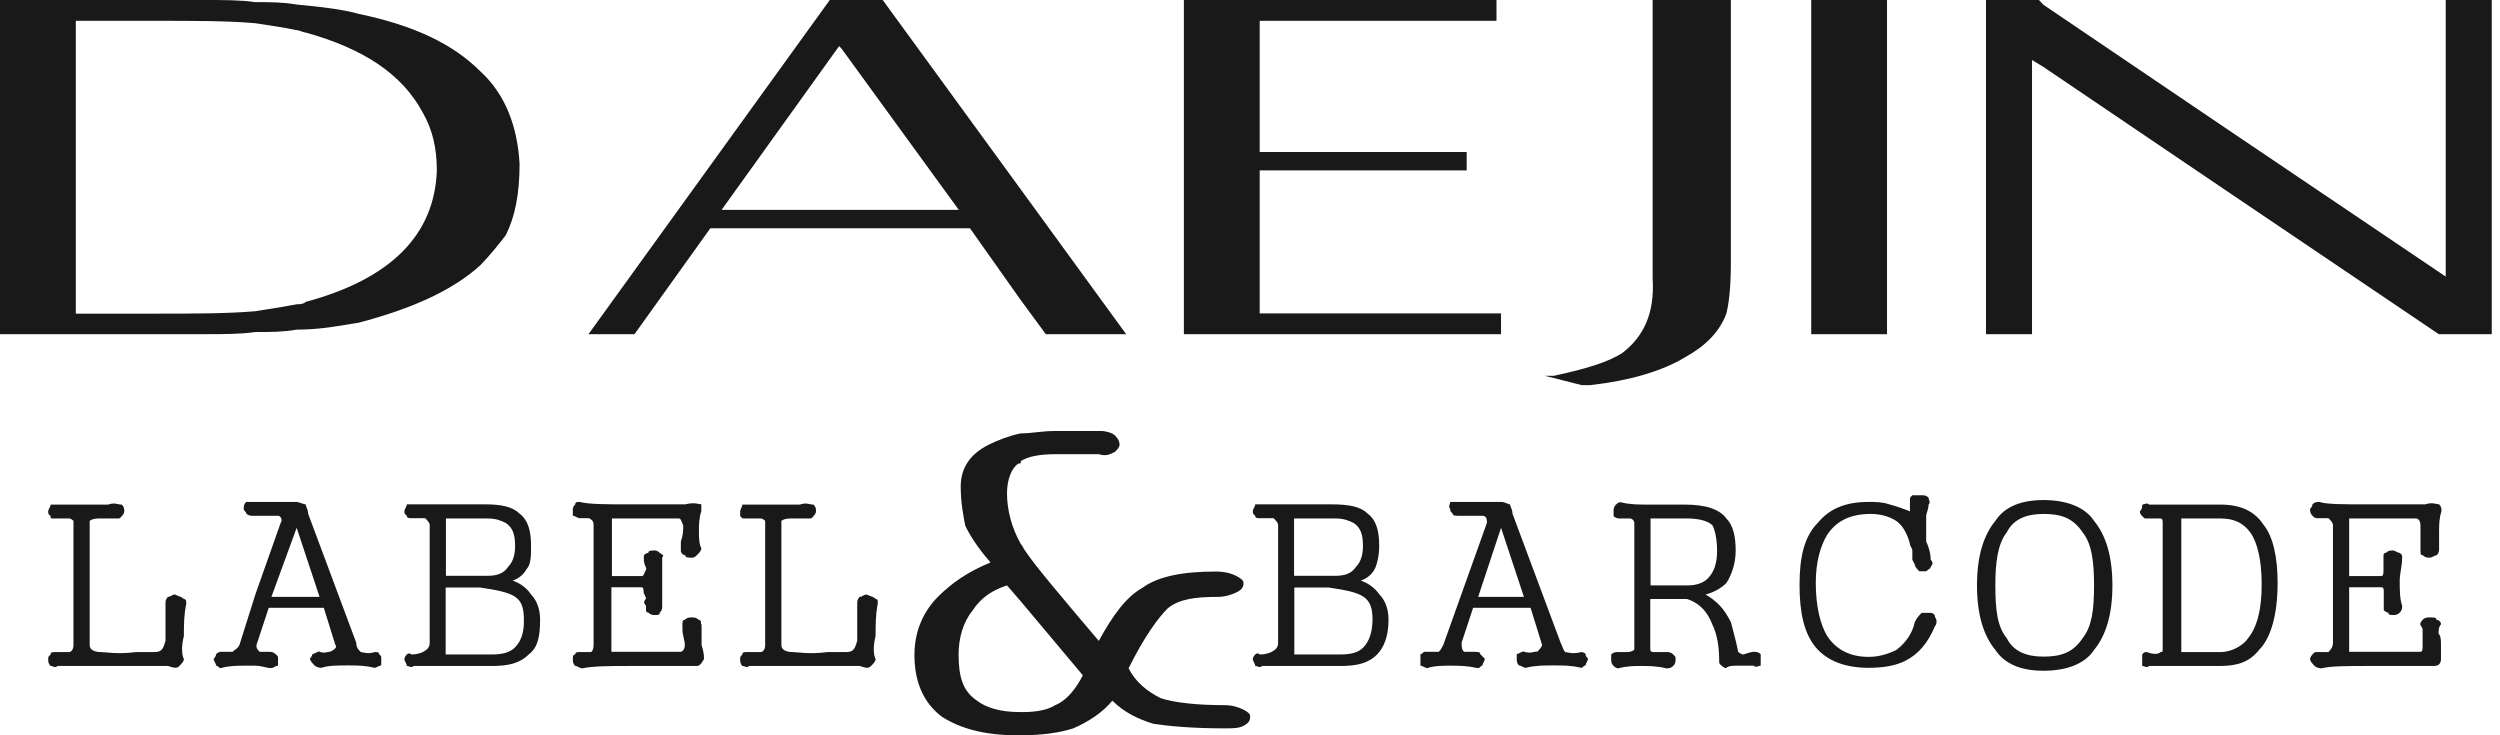 <svg width="136" height="40" viewBox="0 0 136 40" fill="none" xmlns="http://www.w3.org/2000/svg">
<path fill-rule="evenodd" clip-rule="evenodd" d="M98.53 18.179H102.654V0H98.53V18.179ZM19.509 0.754C18.641 0.508 17.512 0.377 16.137 0.247C15.384 0.116 14.762 0.116 13.879 0.116C13.127 0 12.128 0 11.13 0H0V18.179H11.13C12.128 18.179 13.127 18.179 13.879 18.063C14.762 18.063 15.384 18.063 16.137 17.933C17.512 17.933 18.641 17.686 19.509 17.555C22.389 16.801 24.632 15.8 26.138 14.421C26.63 13.914 27.136 13.29 27.512 12.797C28.019 11.796 28.265 10.548 28.265 8.908C28.149 6.906 27.512 5.151 26.138 3.888C24.632 2.379 22.505 1.378 19.509 0.754ZM16.629 16.424C16.499 16.554 16.253 16.554 16.137 16.554C15.515 16.67 14.762 16.801 13.879 16.931C12.374 17.062 10.507 17.062 8.38 17.062H4.125V1.132H8.38C10.507 1.132 12.389 1.132 13.879 1.262C14.762 1.393 15.5 1.509 16.137 1.639C16.267 1.639 16.513 1.77 16.629 1.77C19.755 2.641 21.883 4.019 23.012 6.152C23.518 7.037 23.764 8.038 23.764 9.286C23.634 12.782 21.26 15.176 16.629 16.424ZM68.528 9.271H79.788V8.27H68.528V1.132H81.409V0H64.403V18.179H81.655V17.048H68.528V9.271ZM133.047 0V15.045L120.789 6.776L111.164 0.261L110.918 0H108.038V18.179H110.542V3.264L111.164 3.642L120.789 10.156L132.671 18.179H135.551V0H133.047ZM48.02 0H45.14L32.014 18.179H34.517L38.642 12.419H52.767L55.517 16.308L56.892 18.179H61.263L55.517 10.287L48.02 0ZM39.264 11.404L45.647 2.51L45.777 2.641L52.159 11.418H39.264V11.404ZM89.904 15.176C90.02 17.062 89.397 18.31 88.283 19.18C87.531 19.688 86.286 20.065 84.535 20.443H84.043L86.04 20.95H86.532C88.659 20.704 90.411 20.196 91.655 19.442C92.784 18.818 93.537 18.063 93.913 17.062C94.043 16.554 94.159 15.684 94.159 14.306V0H89.904V15.176V15.176Z" fill="black" fill-opacity="0.9"/>
<path fill-rule="evenodd" clip-rule="evenodd" d="M27.891 31.585C28.267 31.454 28.513 31.208 28.643 30.961C28.889 30.715 28.889 30.207 28.889 29.699C28.889 28.945 28.759 28.321 28.267 27.943C27.891 27.566 27.268 27.436 26.386 27.436H22.131C22.131 27.566 22 27.682 22 27.813C22 27.943 22 27.943 22.131 28.059C22.131 28.19 22.261 28.19 22.377 28.19H23.129C23.26 28.321 23.375 28.437 23.375 28.567V34.966C23.375 35.212 23.245 35.343 22.999 35.473C22.999 35.473 22.753 35.604 22.377 35.604C22.247 35.473 22.131 35.604 22.131 35.604C22 35.734 22 35.851 22 35.851C22 35.981 22.131 36.097 22.131 36.228C22.261 36.228 22.377 36.358 22.507 36.228H26.762C27.63 36.228 28.267 36.097 28.759 35.604C29.266 35.227 29.381 34.603 29.381 33.718C29.381 33.21 29.251 32.717 28.889 32.34C28.643 31.962 28.267 31.716 27.891 31.585ZM24.258 28.205H26.516C27.023 28.205 27.268 28.335 27.515 28.451C27.891 28.698 28.021 29.075 28.021 29.699C28.021 30.207 27.891 30.584 27.645 30.831C27.399 31.208 27.023 31.324 26.516 31.324H24.258V28.205ZM28.007 35.227C27.761 35.473 27.384 35.604 26.747 35.604H24.244V31.962H26.125C26.994 32.093 27.63 32.209 28.007 32.456C28.383 32.702 28.499 33.08 28.499 33.718C28.513 34.342 28.383 34.849 28.007 35.227ZM38.137 33.965C38.137 33.834 38.137 33.718 38.007 33.718C37.877 33.587 37.761 33.587 37.631 33.587C37.501 33.587 37.385 33.587 37.255 33.718C37.124 33.718 37.124 33.848 37.124 33.965V34.211C37.124 34.588 37.255 34.835 37.255 35.082C37.255 35.328 37.124 35.459 37.009 35.459H33.26V31.948H34.881C35.011 31.948 35.011 32.078 35.011 32.194C35.011 32.325 35.142 32.441 35.142 32.572C35.011 32.702 35.011 32.818 35.142 32.949C35.142 33.08 35.142 33.08 35.142 33.196C35.142 33.196 35.142 33.326 35.272 33.326C35.402 33.457 35.518 33.457 35.648 33.457C35.778 33.457 35.894 33.457 35.894 33.326C36.024 33.196 36.024 33.08 36.024 32.949V30.323C36.155 30.192 36.024 30.192 35.894 30.076C35.894 30.076 35.764 29.946 35.648 29.946C35.402 29.946 35.272 29.946 35.272 30.076C35.142 30.076 35.026 30.207 35.026 30.207V30.453C35.026 30.7 35.156 30.831 35.156 30.961C35.026 31.208 35.026 31.338 34.91 31.338H33.289V28.205H36.922C37.052 28.205 37.052 28.335 37.168 28.582C37.168 28.828 37.168 29.09 37.038 29.467C37.038 29.597 37.038 29.713 37.038 29.713C37.038 29.844 37.038 29.96 37.038 29.96C37.038 30.091 37.168 30.207 37.284 30.207C37.284 30.337 37.414 30.337 37.66 30.337C37.79 30.337 37.906 30.207 37.906 30.207C38.036 30.076 38.152 29.96 38.152 29.829C38.022 29.583 38.022 29.206 38.022 28.945C38.022 28.567 38.022 28.19 38.152 27.813V27.436C38.022 27.436 37.776 27.305 37.284 27.436H34.157C32.913 27.436 32.03 27.436 31.538 27.305C31.408 27.305 31.292 27.305 31.292 27.436C31.162 27.566 31.162 27.682 31.162 27.682V28.059C31.292 28.059 31.408 28.19 31.538 28.19C31.784 28.19 32.044 28.19 32.044 28.19C32.291 28.321 32.291 28.437 32.291 28.567V34.966C32.291 35.212 32.291 35.343 32.16 35.473H31.538C31.408 35.473 31.292 35.473 31.292 35.604C31.162 35.604 31.162 35.734 31.162 35.851C31.162 35.981 31.162 36.097 31.292 36.228C31.422 36.228 31.538 36.358 31.668 36.358C32.291 36.228 33.173 36.228 34.418 36.228H37.92C38.051 36.228 38.166 36.097 38.297 35.851C38.297 35.72 38.297 35.473 38.166 35.096V33.965H38.137ZM20.38 35.473C20.003 35.604 19.757 35.473 19.627 35.473C19.497 35.343 19.381 35.227 19.381 34.966L16.761 27.943C16.761 27.697 16.631 27.566 16.631 27.436C16.501 27.436 16.255 27.305 16.139 27.305C16.009 27.305 16.009 27.305 16.009 27.305H13.389C13.259 27.436 13.259 27.552 13.259 27.682C13.259 27.813 13.389 27.813 13.389 27.929C13.52 28.059 13.635 28.059 13.765 28.059H15.14C15.271 28.059 15.386 28.306 15.271 28.437L13.896 32.325L13.027 35.082C12.897 35.328 12.781 35.328 12.651 35.459H12C11.87 35.459 11.754 35.589 11.754 35.589C11.754 35.72 11.624 35.836 11.624 35.836C11.624 35.967 11.754 36.083 11.754 36.213C11.884 36.213 11.884 36.344 12 36.344C12.506 36.213 12.868 36.213 13.375 36.213H13.867C14.243 36.213 14.489 36.344 14.75 36.344C14.88 36.344 14.996 36.213 15.126 36.213V35.836C15.126 35.706 15.126 35.706 14.996 35.589C14.865 35.459 14.75 35.459 14.619 35.459H14.127C13.997 35.328 13.881 35.212 13.997 34.951L14.619 33.065H17.615L18.238 35.067C18.353 35.198 18.238 35.314 17.991 35.444C17.861 35.444 17.615 35.575 17.369 35.444C17.253 35.444 17.123 35.575 16.993 35.575C16.993 35.706 16.863 35.822 16.863 35.822C16.863 35.952 16.993 36.068 17.109 36.199C17.109 36.199 17.239 36.329 17.485 36.329C17.861 36.199 18.353 36.199 18.99 36.199C19.366 36.199 19.858 36.199 20.365 36.329C20.495 36.329 20.611 36.199 20.741 36.199V35.822C20.741 35.691 20.741 35.691 20.611 35.575C20.64 35.473 20.51 35.473 20.38 35.473ZM14.764 32.47L16.139 28.712L17.384 32.47H14.764ZM10.003 32.586C9.872 32.456 9.757 32.456 9.511 32.34C9.38 32.34 9.265 32.47 9.134 32.47C9.004 32.601 9.004 32.717 9.004 32.847V34.849C8.874 35.357 8.758 35.473 8.382 35.473H7.383C6.384 35.604 5.762 35.473 5.502 35.473C5.125 35.473 4.879 35.343 4.879 35.096V28.335C4.879 28.335 5.01 28.205 5.386 28.205H6.384C6.515 28.205 6.515 28.205 6.63 28.074C6.761 27.943 6.761 27.827 6.761 27.827C6.761 27.697 6.761 27.581 6.63 27.45C6.384 27.45 6.254 27.32 5.878 27.45H2.752C2.752 27.581 2.622 27.697 2.622 27.827C2.622 27.958 2.622 27.958 2.752 28.074C2.752 28.205 2.752 28.205 2.882 28.205H3.75C3.881 28.205 3.996 28.335 3.996 28.335V35.096C3.996 35.343 3.866 35.473 3.75 35.473H2.998C2.868 35.473 2.752 35.473 2.752 35.604C2.622 35.734 2.622 35.734 2.622 35.851C2.622 35.981 2.622 36.097 2.752 36.228C2.882 36.228 2.998 36.358 3.128 36.228H9.134C9.511 36.358 9.641 36.358 9.757 36.228C9.887 36.097 10.003 35.981 10.003 35.851C9.872 35.604 9.872 35.096 10.003 34.603C10.003 33.979 10.003 33.471 10.133 32.847C10.133 32.717 10.133 32.586 10.003 32.586ZM111.166 27.203C109.922 27.203 109.039 27.581 108.547 28.335C107.925 29.09 107.548 30.221 107.548 31.846C107.548 33.471 107.925 34.603 108.547 35.357C109.053 36.112 109.922 36.489 111.166 36.489C112.426 36.489 113.424 36.112 113.916 35.357C114.539 34.603 114.915 33.471 114.915 31.846C114.915 30.221 114.539 29.09 113.916 28.335C113.424 27.581 112.411 27.203 111.166 27.203ZM113.294 34.719C112.787 35.473 112.165 35.72 111.166 35.72C110.298 35.72 109.545 35.473 109.169 34.719C108.663 34.095 108.547 33.224 108.547 31.846C108.547 30.584 108.677 29.583 109.169 28.959C109.545 28.205 110.298 27.958 111.166 27.958C112.165 27.958 112.787 28.205 113.294 28.959C113.8 29.583 113.916 30.584 113.916 31.846C113.916 33.224 113.786 34.095 113.294 34.719ZM105.044 33.341H104.538C104.408 33.471 104.292 33.587 104.162 33.848C104.031 34.472 103.655 34.98 103.163 35.357C102.656 35.604 102.164 35.734 101.658 35.734C100.659 35.734 99.907 35.357 99.4 34.603C99.024 33.979 98.778 32.978 98.778 31.716C98.778 30.584 99.024 29.713 99.4 29.09C99.907 28.335 100.659 27.958 101.774 27.958C102.28 27.958 102.772 28.088 103.149 28.335C103.525 28.582 103.771 29.09 103.901 29.583C103.901 29.713 104.031 29.829 104.031 29.96V30.453L104.162 30.7C104.162 30.831 104.292 30.947 104.408 31.077H104.784C104.914 30.947 105.03 30.947 105.03 30.831C105.16 30.7 105.16 30.584 105.03 30.453C105.03 30.076 104.9 29.699 104.784 29.452V28.074C104.784 27.943 104.914 27.697 104.914 27.45C105.044 27.32 104.914 27.203 104.914 27.073C104.784 26.942 104.668 26.942 104.538 26.942H104.031C103.901 27.073 103.901 27.073 103.901 27.189V27.566C103.901 27.697 103.901 27.813 103.901 27.813C103.525 27.682 103.279 27.566 102.772 27.436C102.396 27.305 102.02 27.305 101.643 27.305C100.384 27.305 99.516 27.682 98.894 28.437C98.141 29.191 97.895 30.323 97.895 31.817C97.895 33.326 98.141 34.443 98.763 35.198C99.386 35.952 100.384 36.329 101.643 36.329C102.512 36.329 103.149 36.199 103.641 35.952C104.393 35.575 104.885 34.951 105.262 34.066C105.377 33.935 105.377 33.689 105.262 33.573C105.291 33.471 105.16 33.341 105.044 33.341ZM120.791 27.45H116.912C116.782 27.32 116.666 27.45 116.536 27.45C116.536 27.581 116.536 27.697 116.405 27.827C116.405 27.958 116.536 28.074 116.536 28.074C116.652 28.205 116.652 28.205 116.782 28.205H117.534C117.65 28.205 117.65 28.335 117.65 28.451V35.227C117.65 35.473 117.65 35.473 117.534 35.473C117.404 35.604 117.158 35.604 116.782 35.473C116.652 35.473 116.652 35.473 116.536 35.604C116.536 35.734 116.536 35.734 116.536 35.851V36.228C116.652 36.228 116.782 36.358 116.912 36.228H120.53C120.66 36.228 120.776 36.228 120.776 36.228C121.775 36.228 122.397 35.981 122.904 35.343C123.526 34.719 123.902 33.457 123.902 31.701C123.902 30.323 123.656 29.191 123.15 28.567C122.672 27.827 121.92 27.45 120.791 27.45ZM122.296 34.719C122.05 35.096 121.427 35.473 120.791 35.473H118.663V28.205H120.791C121.543 28.205 122.035 28.451 122.412 28.959C122.788 29.467 123.034 30.468 123.034 31.716C123.048 33.094 122.802 34.095 122.296 34.719ZM94.783 35.604C94.537 35.473 94.537 35.473 94.537 35.357C94.407 34.733 94.291 34.356 94.161 33.848C93.785 33.094 93.409 32.717 92.786 32.34C93.293 32.209 93.669 31.962 93.915 31.716C94.161 31.338 94.421 30.715 94.421 29.96C94.421 29.206 94.291 28.582 93.915 28.205C93.539 27.697 92.786 27.45 91.657 27.45H89.66C89.153 27.45 88.661 27.45 88.155 27.32C88.025 27.32 87.909 27.45 87.909 27.45C87.779 27.581 87.779 27.697 87.779 27.827C87.779 27.958 87.779 27.958 87.779 28.074C87.909 28.205 88.025 28.205 88.155 28.205H88.661C88.792 28.205 88.907 28.335 88.907 28.451V35.343C88.907 35.343 88.777 35.473 88.531 35.473H88.025C87.894 35.473 87.779 35.473 87.648 35.604C87.648 35.604 87.648 35.734 87.648 35.851C87.648 35.981 87.648 36.097 87.779 36.228C87.779 36.228 87.909 36.358 88.025 36.358C88.531 36.228 88.893 36.228 89.269 36.228C89.646 36.228 90.138 36.228 90.644 36.358C90.774 36.358 90.89 36.358 91.02 36.228C91.151 36.097 91.151 35.981 91.151 35.851C91.151 35.72 91.151 35.72 91.02 35.604C90.905 35.473 90.774 35.473 90.644 35.473H90.022C89.906 35.473 89.776 35.473 89.776 35.343V32.586H91.773C92.526 32.833 92.902 33.341 93.148 33.965C93.394 34.472 93.524 35.096 93.524 35.967C93.524 36.097 93.524 36.097 93.654 36.213C93.654 36.213 93.785 36.344 93.9 36.344C94.031 36.213 94.277 36.213 94.523 36.213H95.406C95.522 36.344 95.652 36.213 95.782 36.213V35.836C95.782 35.706 95.782 35.589 95.782 35.589C95.652 35.459 95.536 35.459 95.406 35.459C95.16 35.473 94.914 35.604 94.783 35.604ZM91.787 31.846H89.79V28.205H91.787C92.41 28.205 92.916 28.335 93.162 28.582C93.293 28.828 93.409 29.336 93.409 29.96C93.409 30.584 93.278 31.092 92.902 31.469C92.656 31.716 92.28 31.846 91.787 31.846ZM132.542 33.718C132.542 33.587 132.412 33.587 132.166 33.587C132.036 33.587 131.92 33.587 131.79 33.718C131.79 33.718 131.66 33.848 131.66 33.965L131.79 34.211V35.082C131.79 35.328 131.79 35.459 131.66 35.459H127.795V31.948H129.547C129.677 31.948 129.677 32.078 129.677 32.194V32.949C129.677 33.08 129.677 33.08 129.677 33.196C129.677 33.196 129.807 33.326 129.923 33.326C129.923 33.457 130.053 33.457 130.169 33.457C130.299 33.457 130.415 33.457 130.545 33.326C130.676 33.196 130.676 33.08 130.676 32.949C130.545 32.572 130.545 32.078 130.545 31.571C130.545 31.193 130.676 30.816 130.676 30.323C130.676 30.192 130.676 30.192 130.545 30.076C130.415 30.076 130.299 29.946 130.169 29.946C130.039 29.946 129.923 29.946 129.793 30.076C129.662 30.076 129.662 30.207 129.662 30.207V30.961C129.662 31.208 129.662 31.338 129.532 31.338H127.795V28.205H131.428C131.558 28.205 131.674 28.335 131.674 28.582V29.467C131.674 29.597 131.674 29.713 131.674 29.713C131.674 29.844 131.674 29.96 131.674 29.96C131.674 30.091 131.674 30.207 131.804 30.207C131.935 30.337 132.05 30.337 132.181 30.337C132.311 30.337 132.427 30.207 132.557 30.207C132.687 30.076 132.687 29.96 132.687 29.829V28.945C132.687 28.567 132.687 28.19 132.817 27.813C132.817 27.682 132.817 27.566 132.687 27.436C132.557 27.436 132.311 27.305 131.935 27.436H128.678C127.434 27.436 126.551 27.436 126.175 27.305C126.044 27.305 125.928 27.305 125.798 27.436C125.798 27.566 125.668 27.682 125.668 27.682C125.668 27.813 125.668 27.929 125.798 28.059C125.798 28.059 125.914 28.19 126.044 28.19H126.667C126.797 28.321 126.913 28.437 126.913 28.567V34.966C126.913 35.212 126.782 35.343 126.667 35.473H126.044C125.914 35.473 125.914 35.473 125.798 35.604C125.798 35.604 125.668 35.734 125.668 35.851C125.668 35.981 125.798 36.097 125.914 36.228C125.914 36.228 126.044 36.358 126.29 36.358C126.782 36.228 127.665 36.228 128.91 36.228H132.412C132.658 36.228 132.789 36.097 132.789 35.851V35.096C132.789 34.849 132.789 34.603 132.658 34.472C132.658 34.342 132.658 34.095 132.789 33.965C132.803 33.848 132.673 33.718 132.542 33.718ZM67.647 38.607C67.401 38.477 67.025 38.361 66.648 38.361C65.143 38.361 63.899 38.23 63.146 37.983C62.394 37.606 61.771 37.098 61.395 36.358C62.263 34.603 63.016 33.602 63.523 33.094C64.145 32.586 65.028 32.47 66.272 32.47C66.648 32.47 67.025 32.34 67.271 32.223C67.517 32.093 67.647 31.977 67.647 31.716C67.647 31.585 67.517 31.469 67.271 31.338C67.025 31.208 66.648 31.092 66.142 31.092C64.391 31.092 63.016 31.338 62.148 31.977C61.265 32.47 60.527 33.486 59.774 34.864C57.647 32.354 56.272 30.729 55.78 29.975C55.664 29.844 55.664 29.728 55.534 29.597C55.027 28.712 54.781 27.711 54.781 26.841C54.781 26.086 55.027 25.462 55.403 25.216C55.534 25.216 55.534 25.216 55.534 25.085C55.91 24.839 56.532 24.708 57.415 24.708H59.788C60.165 24.839 60.411 24.708 60.657 24.577C60.787 24.447 60.903 24.331 60.903 24.2C60.903 23.953 60.773 23.823 60.657 23.692C60.541 23.562 60.165 23.446 59.904 23.446H57.401C56.648 23.446 56.141 23.576 55.519 23.576C54.897 23.707 54.26 23.953 53.768 24.2C52.769 24.708 52.263 25.462 52.263 26.463C52.263 27.334 52.393 27.972 52.509 28.596C52.755 29.104 53.131 29.728 53.884 30.599C52.639 31.106 51.756 31.73 51.004 32.485C50.135 33.37 49.745 34.487 49.745 35.618C49.745 37.127 50.251 38.245 51.25 38.999C52.248 39.623 53.507 40 55.374 40H55.505C56.633 40 57.632 39.87 58.385 39.623C59.253 39.246 60.006 38.738 60.512 38.114C61.135 38.738 61.887 39.115 62.755 39.376C63.624 39.507 64.883 39.623 66.634 39.623C67.01 39.623 67.387 39.623 67.633 39.492C67.879 39.362 68.009 39.246 68.009 38.984C68.023 38.854 67.908 38.738 67.647 38.607ZM57.401 38.361C57.024 38.607 56.402 38.738 55.649 38.738H55.519C54.39 38.738 53.638 38.491 53.146 38.114C52.393 37.606 52.147 36.852 52.147 35.604C52.147 34.719 52.393 33.848 52.9 33.224C53.392 32.47 54.028 32.093 54.781 31.846L55.534 32.717L58.906 36.736C58.529 37.476 58.023 38.114 57.401 38.361ZM47.646 32.586C47.516 32.456 47.4 32.456 47.139 32.34C47.009 32.34 46.893 32.47 46.763 32.47C46.633 32.601 46.633 32.717 46.633 32.847V34.849C46.503 35.357 46.387 35.473 46.011 35.473H45.012C44.013 35.604 43.391 35.473 43.13 35.473C42.754 35.473 42.508 35.343 42.508 35.096V28.335C42.508 28.335 42.638 28.205 43.015 28.205H44.013C44.144 28.205 44.144 28.205 44.259 28.074C44.39 27.943 44.39 27.827 44.39 27.827C44.39 27.697 44.39 27.581 44.259 27.45C44.013 27.45 43.883 27.32 43.507 27.45H40.381C40.381 27.581 40.265 27.697 40.265 27.827C40.265 27.958 40.265 27.958 40.265 28.074C40.381 28.205 40.381 28.205 40.511 28.205H41.379C41.51 28.205 41.625 28.335 41.625 28.335V35.096C41.625 35.343 41.495 35.473 41.379 35.473H40.627C40.496 35.473 40.381 35.473 40.381 35.604C40.265 35.734 40.265 35.734 40.265 35.851C40.265 35.981 40.265 36.097 40.381 36.228C40.511 36.228 40.627 36.358 40.757 36.228H46.763C47.139 36.358 47.27 36.358 47.386 36.228C47.516 36.097 47.632 35.981 47.632 35.851C47.501 35.604 47.501 35.096 47.632 34.603C47.632 33.979 47.632 33.471 47.747 32.847C47.762 32.717 47.762 32.586 47.646 32.586ZM74.03 31.585C74.406 31.454 74.652 31.208 74.782 30.961C74.912 30.715 75.028 30.207 75.028 29.699C75.028 28.945 74.898 28.321 74.406 27.943C74.03 27.566 73.407 27.436 72.409 27.436H68.284C68.284 27.566 68.154 27.682 68.154 27.813C68.154 27.943 68.154 27.943 68.284 28.059C68.284 28.19 68.414 28.19 68.53 28.19H69.283C69.413 28.321 69.529 28.437 69.529 28.567V34.966C69.529 35.212 69.413 35.343 69.152 35.473C69.152 35.473 68.906 35.604 68.53 35.604C68.4 35.473 68.284 35.604 68.284 35.604C68.154 35.734 68.154 35.851 68.154 35.851C68.154 35.981 68.284 36.097 68.284 36.228C68.414 36.228 68.53 36.358 68.66 36.228H72.915C73.798 36.228 74.42 36.097 74.912 35.604C75.289 35.227 75.535 34.603 75.535 33.718C75.535 33.21 75.404 32.717 75.043 32.34C74.782 31.962 74.406 31.716 74.03 31.585ZM70.397 28.205H72.64C73.147 28.205 73.393 28.335 73.639 28.451C74.015 28.698 74.145 29.075 74.145 29.699C74.145 30.207 74.015 30.584 73.769 30.831C73.523 31.208 73.147 31.324 72.64 31.324H70.397V28.205ZM74.16 35.227C73.914 35.473 73.537 35.604 72.915 35.604H70.411V31.962H72.293C73.161 32.093 73.798 32.209 74.16 32.456C74.536 32.702 74.666 33.08 74.666 33.718C74.652 34.342 74.522 34.849 74.16 35.227ZM86.027 35.473C85.521 35.604 85.275 35.473 85.145 35.473C85.029 35.343 85.029 35.227 84.898 34.966L82.279 27.943C82.279 27.697 82.149 27.566 82.149 27.436C82.019 27.436 81.903 27.305 81.642 27.305H78.892C78.892 27.436 78.762 27.552 78.892 27.682C78.892 27.813 78.892 27.813 79.023 27.929C79.023 28.059 79.153 28.059 79.399 28.059H80.644C80.89 28.059 80.89 28.306 80.89 28.437L78.516 35.082C78.386 35.328 78.386 35.328 78.27 35.459H77.517C77.387 35.459 77.387 35.589 77.272 35.589C77.272 35.72 77.272 35.836 77.272 35.836V36.213C77.402 36.213 77.517 36.344 77.648 36.344C78.024 36.213 78.516 36.213 78.892 36.213C79.399 36.213 79.761 36.213 80.398 36.344C80.528 36.344 80.528 36.213 80.644 36.213C80.644 36.083 80.774 35.967 80.774 35.836C80.644 35.706 80.644 35.706 80.528 35.589C80.528 35.459 80.398 35.459 80.151 35.459H79.645C79.515 35.328 79.515 35.212 79.515 34.951L80.137 33.065H83.263L83.885 35.067C83.885 35.198 83.755 35.314 83.639 35.444C83.393 35.444 83.263 35.575 82.887 35.444C82.757 35.444 82.641 35.575 82.511 35.575C82.511 35.706 82.511 35.822 82.511 35.822C82.511 35.952 82.511 36.068 82.626 36.199C82.757 36.199 82.872 36.329 83.003 36.329C83.509 36.199 84.001 36.199 84.508 36.199C85.014 36.199 85.506 36.199 86.013 36.329C86.129 36.329 86.129 36.199 86.259 36.199C86.259 36.068 86.389 35.952 86.389 35.822C86.259 35.691 86.259 35.691 86.259 35.575C86.158 35.473 86.027 35.473 86.027 35.473ZM80.412 32.47L81.657 28.712L82.901 32.47H80.412Z" fill="black" fill-opacity="0.9"/>
</svg>

